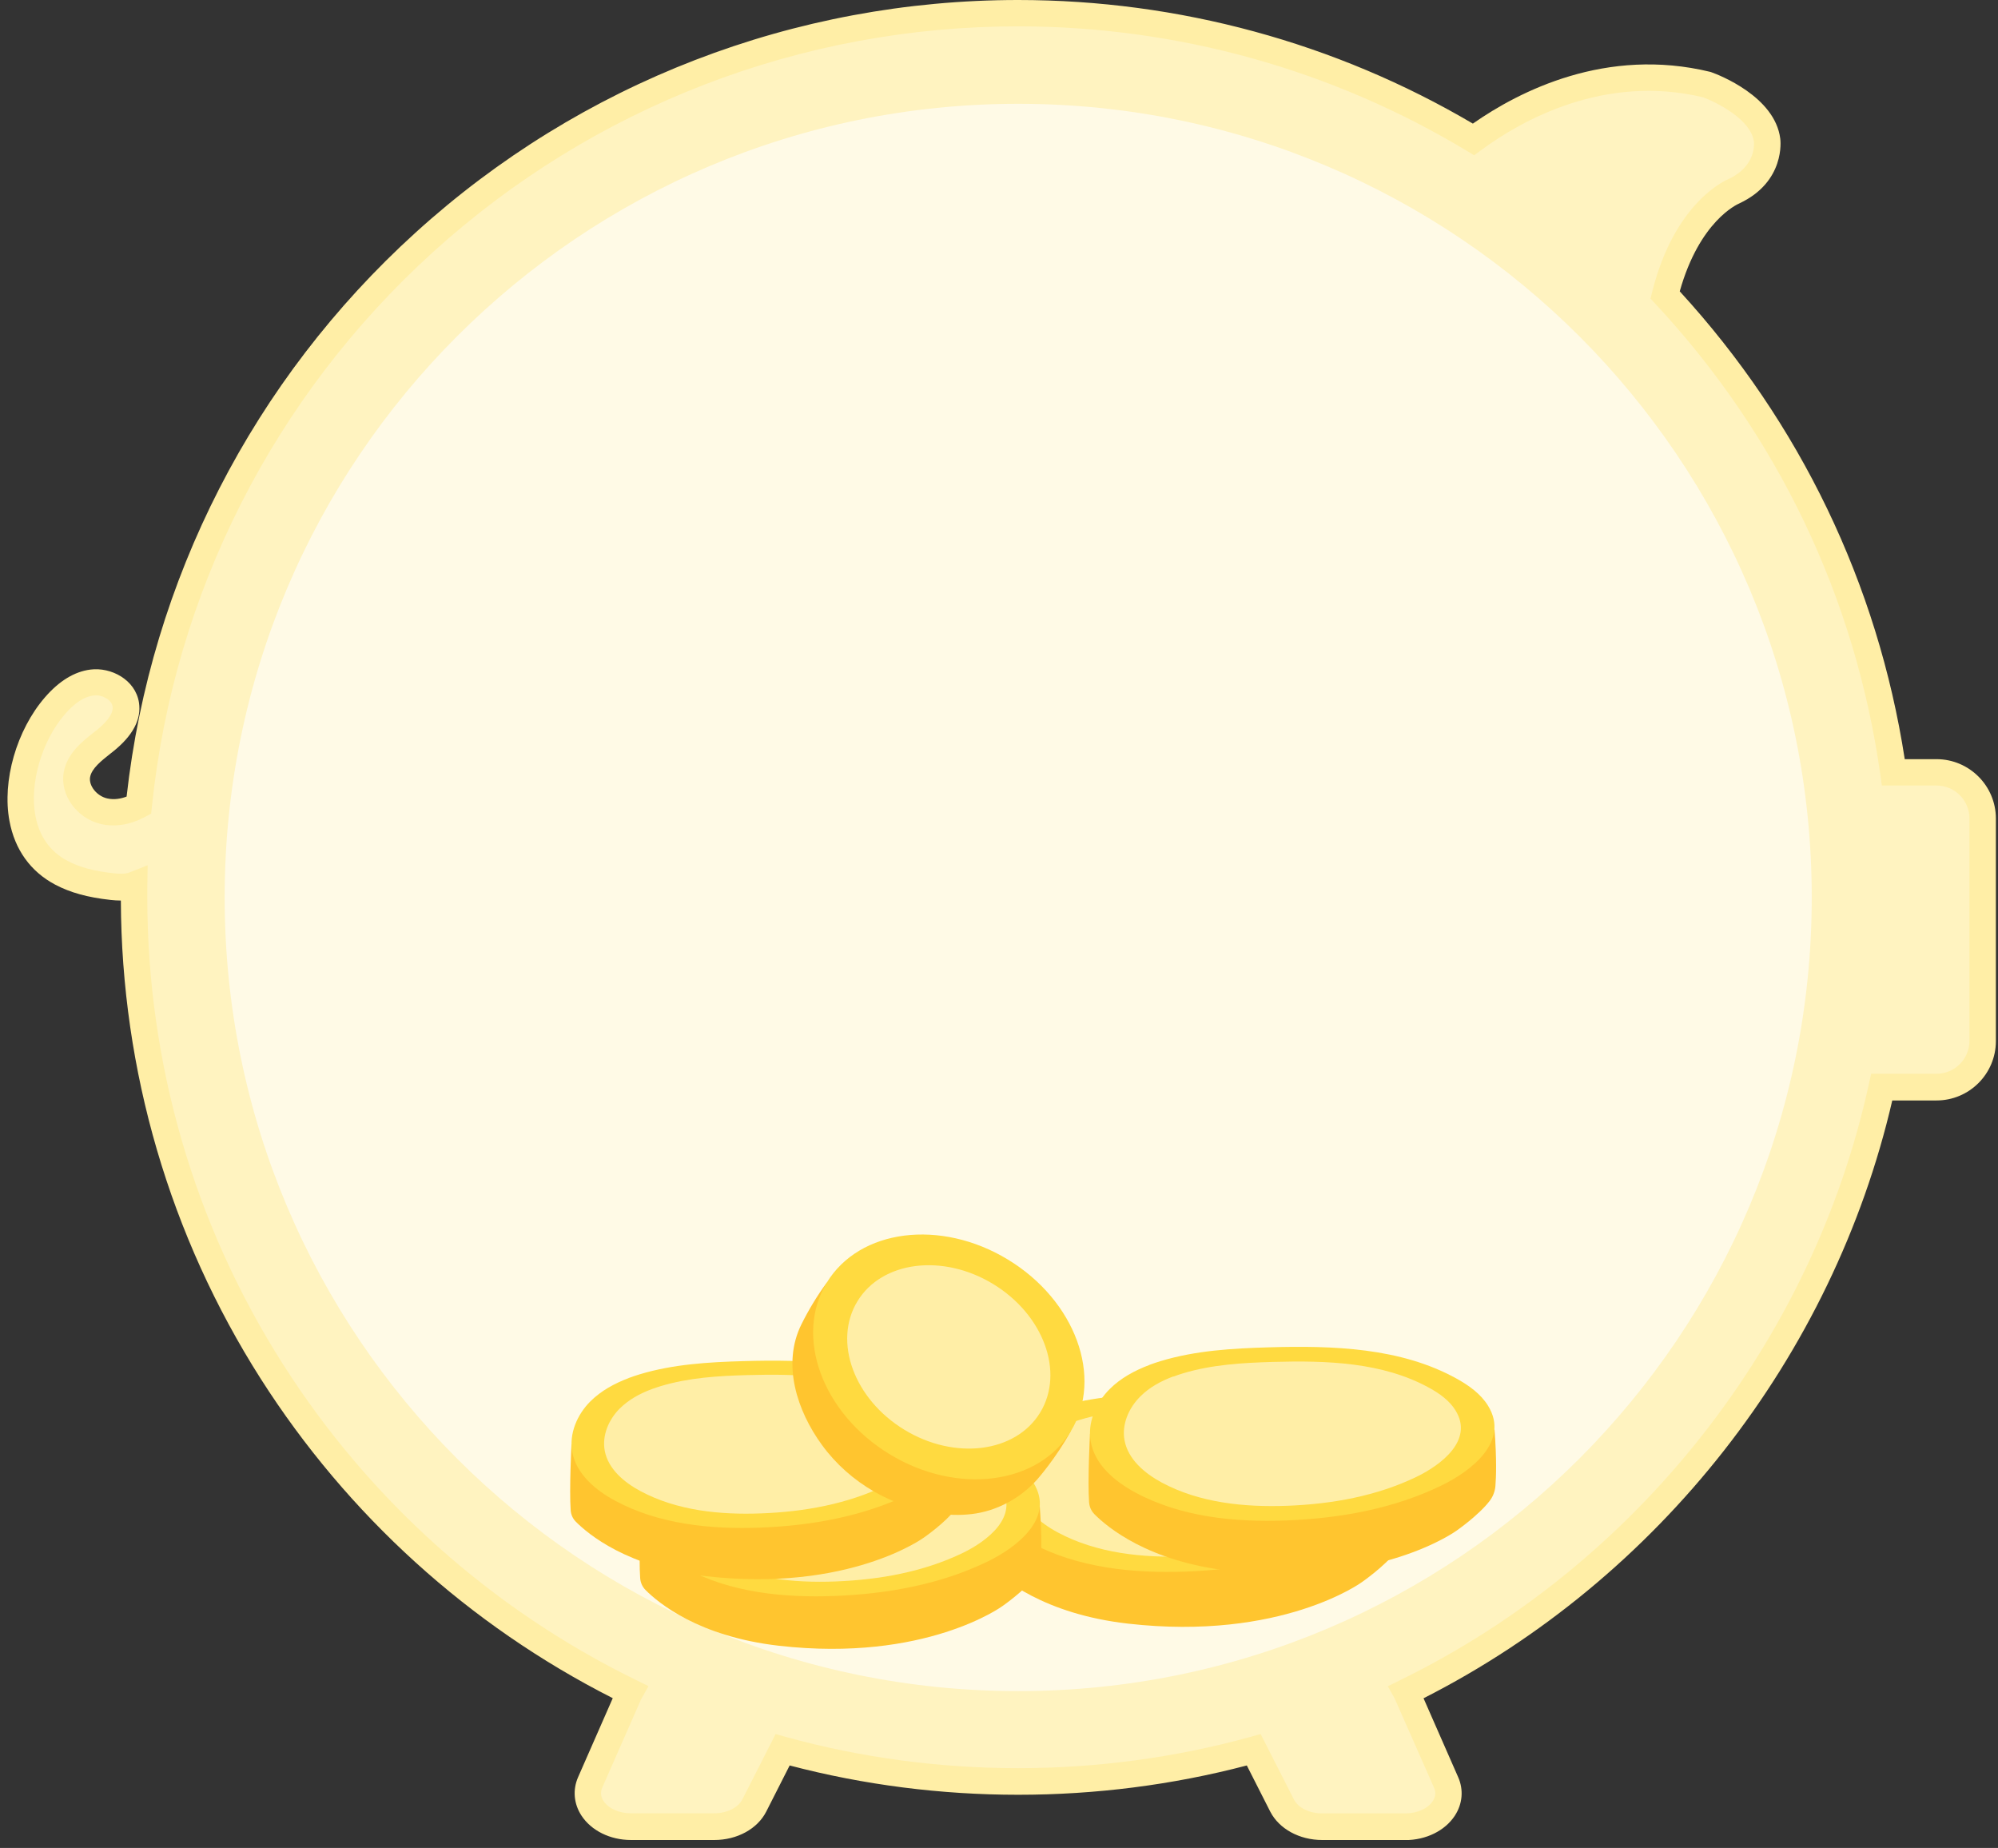 <svg width="226" height="209" viewBox="0 0 226 209" fill="none" xmlns="http://www.w3.org/2000/svg">
<rect x="0" y="0" width="226" height="209" fill="#333333" stroke="none"/>
<g clip-path="url(#clip0_113_24986)">
<path d="M219.062 87.35H214.182C211.252 66.63 201.962 47.96 188.362 33.35C190.772 23.75 196.132 21.63 196.132 21.63C200.402 19.62 199.902 15.86 199.902 15.86C199.402 11.84 193.122 9.58 193.122 9.58C181.522 6.76 171.902 11.93 166.692 15.77C151.632 6.71 134.012 1.5 115.172 1.5C63.462 1.5 20.912 40.76 15.712 91.1C14.502 91.74 13.122 92.06 11.792 91.76C9.942 91.34 8.372 89.49 8.712 87.62C9.002 85.97 10.512 84.87 11.832 83.83C13.152 82.79 14.492 81.35 14.242 79.69C13.982 78.02 12.082 76.99 10.402 77.21C8.722 77.43 7.322 78.57 6.212 79.84C1.882 84.84 0.002 95.04 6.942 98.72C8.702 99.65 10.692 100.07 12.672 100.29C13.512 100.38 14.402 100.42 15.182 100.11C15.182 100.57 15.162 101.04 15.162 101.5C15.162 140.98 38.042 175.12 71.272 191.37C71.222 191.46 71.162 191.54 71.132 191.63L66.752 201.6C65.672 204.05 68.022 206.6 71.362 206.6H80.792C82.792 206.6 84.582 205.65 85.322 204.21L88.532 197.91C97.012 200.25 105.952 201.5 115.172 201.5C124.392 201.5 133.332 200.24 141.812 197.91L145.022 204.21C145.752 205.65 147.552 206.6 149.552 206.6H158.982C162.322 206.6 164.672 204.05 163.592 201.6L159.212 191.63C159.172 191.54 159.112 191.46 159.072 191.37C186.102 178.15 206.282 153.09 212.872 122.95H219.072C221.942 122.95 224.292 120.6 224.292 117.73V92.57C224.292 89.7 221.942 87.35 219.072 87.35H219.062Z" fill="#FFF3C0"/>
<path d="M158.981 208.1H149.551C146.981 208.1 144.681 206.84 143.681 204.89L141.031 199.67C124.201 204.09 106.141 204.09 89.321 199.67L86.671 204.89C85.681 206.84 83.381 208.1 80.801 208.1H71.371C69.021 208.1 66.881 207.04 65.771 205.34C64.901 204.01 64.761 202.42 65.391 200.99L69.311 192.06C53.061 183.82 39.321 171.36 29.501 155.95C19.211 139.79 13.741 121.09 13.671 101.85C13.271 101.85 12.881 101.82 12.511 101.78C9.931 101.5 7.941 100.95 6.241 100.05C3.461 98.58 1.671 96.09 1.071 92.85C0.221 88.33 1.871 82.58 5.081 78.87C6.681 77.02 8.411 75.96 10.211 75.73C12.541 75.42 15.321 76.86 15.721 79.47C16.011 81.37 15.011 83.23 12.761 85.02L12.531 85.2C11.471 86.04 10.371 86.9 10.191 87.89C10.021 88.87 10.961 90.04 12.131 90.3C12.921 90.48 13.691 90.33 14.321 90.09C17.061 65.59 28.651 42.96 47.001 26.31C65.691 9.34 89.901 0 115.171 0C133.301 0 151.061 4.83 166.601 13.98C171.861 10.3 181.701 5.27 193.461 8.13L193.611 8.18C194.341 8.44 200.771 10.89 201.371 15.68C201.401 15.87 201.961 20.55 196.751 23C196.501 23.11 192.241 24.99 190.001 32.95C203.611 47.8 212.391 66.05 215.451 85.86H219.041C222.751 85.86 225.761 88.87 225.761 92.58V117.74C225.761 121.45 222.751 124.46 219.041 124.46H214.041C207.331 153.45 187.631 178.56 161.021 192.07L164.941 201C165.571 202.43 165.431 204.02 164.561 205.35C163.451 207.05 161.301 208.11 158.961 208.11L158.981 208.1ZM142.601 196.13L146.361 203.52C146.841 204.46 148.121 205.09 149.551 205.09H158.981C160.301 205.09 161.521 204.54 162.071 203.69C162.391 203.2 162.441 202.7 162.211 202.19L157.751 192.09L156.981 190.71L158.401 190.01C185.221 176.89 205.031 151.69 211.391 122.62L211.651 121.44H219.051C221.101 121.44 222.771 119.77 222.771 117.72V92.56C222.771 90.51 221.101 88.84 219.051 88.84H212.861L212.681 87.55C209.851 67.58 201.061 49.19 187.251 34.37L186.691 33.77L186.891 32.98C189.461 22.75 195.311 20.33 195.561 20.23C198.591 18.8 198.421 16.31 198.391 16.03C198.081 13.54 194.221 11.59 192.661 11.01C181.491 8.33 172.141 13.59 167.551 16.97L166.741 17.56L165.881 17.04C150.611 7.84 133.071 2.98 115.151 2.98C90.631 2.98 67.131 12.05 48.981 28.51C30.961 44.86 19.671 67.14 17.181 91.23L17.101 92.02L16.391 92.4C14.741 93.28 13.021 93.56 11.441 93.2C8.691 92.58 6.751 89.9 7.211 87.33C7.591 85.21 9.291 83.87 10.651 82.8L10.881 82.62C11.801 81.89 12.881 80.82 12.731 79.88C12.611 79.14 11.541 78.53 10.571 78.66C9.521 78.79 8.431 79.51 7.331 80.79C4.721 83.81 3.321 88.63 4.001 92.25C4.441 94.59 5.661 96.31 7.631 97.36C8.981 98.08 10.631 98.52 12.821 98.76C13.431 98.83 14.131 98.87 14.621 98.68L16.701 97.86L16.661 100.57C16.661 100.87 16.661 101.17 16.661 101.47C16.661 120.26 21.971 138.54 32.021 154.31C41.801 169.67 55.601 182.01 71.931 190L73.351 190.7L72.501 192.22L68.121 202.18C67.901 202.69 67.951 203.19 68.261 203.68C68.811 204.53 70.031 205.08 71.351 205.08H80.781C82.211 205.08 83.491 204.45 83.971 203.51L87.731 196.12L88.911 196.45C105.951 201.15 124.351 201.15 141.401 196.45L142.581 196.12L142.601 196.13Z" fill="#FFEEA6"/>
<path d="M115.172 191.26C164.745 191.26 204.932 151.073 204.932 101.5C204.932 51.927 164.745 11.74 115.172 11.74C65.599 11.74 25.412 51.927 25.412 101.5C25.412 151.073 65.599 191.26 115.172 191.26Z" fill="#FFFAE6"/>
<path d="M158.471 167.15C158.731 170.67 158.661 172.71 158.571 173.73C158.511 174.37 158.281 174.98 157.891 175.49C156.601 177.17 154.042 178.94 154.042 178.94C154.042 178.94 144.941 185.6 127.601 183.63C118.081 182.55 113.321 178.53 111.831 177.04C111.451 176.66 111.231 176.17 111.191 175.64C111.001 173.13 111.291 167.65 111.291 167.65L158.461 167.15H158.471Z" fill="#FFC52F"/>
<path d="M118.231 159.61C116.511 160.25 114.881 161.14 113.601 162.42C111.981 164.03 110.981 166.35 111.391 168.58C111.881 171.23 114.181 173.19 116.591 174.48C121.891 177.33 128.151 177.96 134.191 177.74C140.431 177.5 146.711 176.38 152.301 173.66C155.681 172.02 160.291 168.55 157.731 164.37C156.881 162.99 155.501 162 154.061 161.21C147.531 157.59 139.661 157.35 132.171 157.56C127.931 157.68 123.641 157.93 119.581 159.16C119.131 159.3 118.681 159.45 118.231 159.61Z" fill="#FFDA40"/>
<path d="M121.011 160.95C119.581 161.49 118.221 162.22 117.151 163.29C115.801 164.63 114.971 166.56 115.311 168.41C115.721 170.61 117.641 172.24 119.641 173.31C124.051 175.68 129.271 176.21 134.301 176.02C139.491 175.82 144.731 174.89 149.391 172.63C152.201 171.26 156.051 168.38 153.911 164.91C153.201 163.76 152.051 162.94 150.861 162.28C145.421 159.27 138.871 159.07 132.631 159.25C129.101 159.35 125.521 159.56 122.141 160.58C121.761 160.69 121.391 160.82 121.021 160.96L121.011 160.95Z" fill="#FFEEA6"/>
<path d="M169.051 161.68C169.311 165.09 169.231 167.08 169.151 168.06C169.101 168.68 168.871 169.27 168.491 169.76C167.241 171.39 164.761 173.11 164.761 173.11C164.761 173.11 155.941 179.57 139.111 177.66C129.871 176.61 125.261 172.72 123.811 171.27C123.441 170.9 123.231 170.43 123.191 169.91C123.011 167.48 123.291 162.16 123.291 162.16L169.051 161.68Z" fill="#FFC52F"/>
<path d="M130.021 154.37C128.351 155 126.771 155.85 125.521 157.1C123.951 158.66 122.981 160.92 123.381 163.08C123.851 165.65 126.091 167.55 128.421 168.8C133.561 171.57 139.631 172.18 145.491 171.96C151.541 171.73 157.641 170.64 163.061 168C166.341 166.41 170.811 163.04 168.321 158.99C167.501 157.65 166.151 156.69 164.761 155.92C158.431 152.41 150.791 152.17 143.521 152.38C139.401 152.5 135.241 152.74 131.311 153.93C130.871 154.06 130.431 154.21 130.001 154.37H130.021Z" fill="#FFDA40"/>
<path d="M132.721 155.67C131.331 156.19 130.011 156.9 128.981 157.94C127.671 159.24 126.861 161.11 127.201 162.91C127.601 165.04 129.461 166.62 131.401 167.67C135.681 169.97 140.741 170.48 145.621 170.3C150.661 170.11 155.741 169.2 160.261 167.01C162.991 165.68 166.721 162.89 164.641 159.52C163.951 158.4 162.841 157.61 161.681 156.97C156.401 154.05 150.051 153.86 143.991 154.03C140.561 154.13 137.091 154.33 133.821 155.32C133.451 155.43 133.091 155.55 132.731 155.69L132.721 155.67Z" fill="#FFEEA6"/>
<path d="M117.612 170.38C117.862 173.74 117.792 175.7 117.712 176.67C117.662 177.28 117.442 177.86 117.062 178.35C115.832 179.96 113.382 181.65 113.382 181.65C113.382 181.65 104.682 188.02 88.102 186.13C78.992 185.09 74.452 181.26 73.022 179.83C72.662 179.47 72.452 179 72.412 178.49C72.232 176.09 72.512 170.85 72.512 170.85L117.612 170.38Z" fill="#FFC52F"/>
<path d="M79.141 163.17C77.501 163.79 75.941 164.63 74.711 165.86C73.161 167.4 72.211 169.62 72.601 171.75C73.071 174.28 75.271 176.15 77.571 177.39C82.641 180.12 88.621 180.72 94.401 180.5C100.361 180.27 106.371 179.2 111.721 176.6C114.951 175.03 119.361 171.71 116.911 167.72C116.101 166.4 114.781 165.45 113.411 164.7C107.171 161.24 99.641 161.01 92.481 161.21C88.421 161.33 84.321 161.57 80.441 162.74C80.011 162.87 79.581 163.01 79.151 163.17H79.141Z" fill="#FFDA40"/>
<path d="M81.802 164.45C80.432 164.96 79.132 165.67 78.112 166.68C76.822 167.96 76.022 169.81 76.352 171.58C76.742 173.68 78.582 175.24 80.492 176.27C84.712 178.54 89.702 179.04 94.502 178.86C99.472 178.67 104.472 177.78 108.932 175.62C111.622 174.31 115.292 171.56 113.252 168.24C112.572 167.14 111.472 166.36 110.332 165.73C105.132 162.86 98.862 162.66 92.892 162.83C89.512 162.93 86.092 163.13 82.862 164.1C82.502 164.21 82.142 164.33 81.792 164.46L81.802 164.45Z" fill="#FFEEA6"/>
<path d="M108.642 162.89C108.892 166.17 108.822 168.08 108.732 169.03C108.682 169.63 108.462 170.19 108.102 170.67C106.902 172.24 104.512 173.89 104.512 173.89C104.512 173.89 96.032 180.11 79.852 178.26C70.972 177.25 66.542 173.51 65.142 172.11C64.792 171.76 64.582 171.3 64.552 170.8C64.382 168.46 64.642 163.35 64.642 163.35L108.642 162.89Z" fill="#FFC52F"/>
<path d="M71.112 155.86C69.511 156.46 67.992 157.29 66.791 158.48C65.281 159.98 64.352 162.15 64.731 164.23C65.192 166.7 67.341 168.53 69.582 169.73C74.522 172.39 80.362 172.98 85.992 172.77C91.811 172.55 97.671 171.5 102.882 168.96C106.032 167.43 110.332 164.19 107.942 160.29C107.152 159 105.862 158.08 104.522 157.34C98.431 153.97 91.091 153.74 84.102 153.94C80.141 154.05 76.141 154.29 72.362 155.43C71.942 155.56 71.522 155.7 71.102 155.85L71.112 155.86Z" fill="#FFDA40"/>
<path d="M73.713 157.11C72.373 157.61 71.113 158.3 70.113 159.29C68.853 160.54 68.083 162.34 68.403 164.07C68.783 166.12 70.573 167.64 72.443 168.64C76.563 170.85 81.423 171.34 86.113 171.16C90.963 170.98 95.843 170.11 100.183 168C102.813 166.73 106.393 164.04 104.403 160.8C103.743 159.73 102.673 158.96 101.553 158.35C96.483 155.55 90.373 155.36 84.543 155.52C81.243 155.61 77.913 155.81 74.763 156.76C74.413 156.87 74.063 156.98 73.713 157.11Z" fill="#FFEEA6"/>
<path d="M121.121 161.86C119.441 164.93 117.331 167.31 117.331 167.31C115.431 169.45 112.721 170.92 109.881 171.24C107.281 171.54 104.641 171.08 102.191 170.21C101.041 169.8 99.931 169.31 98.882 168.7C96.572 167.37 94.541 165.58 92.972 163.42C90.171 159.59 88.412 154.29 90.651 149.78C91.472 148.13 92.431 146.54 93.522 145.06L121.131 161.85L121.121 161.86Z" fill="#FFC52F"/>
<path d="M121.129 161.861C124.825 155.784 121.641 147.097 114.016 142.459C106.39 137.821 97.212 138.988 93.516 145.066C89.819 151.143 93.004 159.83 100.629 164.468C108.254 169.106 117.432 167.939 121.129 161.861Z" fill="#FFDA40"/>
<path d="M117.659 159.752C120.429 155.198 118.046 148.692 112.336 145.219C106.627 141.746 99.753 142.622 96.984 147.176C94.214 151.729 96.597 158.236 102.307 161.708C108.016 165.181 114.89 164.305 117.659 159.752Z" fill="#FFEEA6"/>
</g>
<defs>
<clipPath id="clip0_113_24986">
<rect width="224.92" height="208.1" fill="white" transform="translate(0.852)"/>
</clipPath>
</defs>
</svg>
